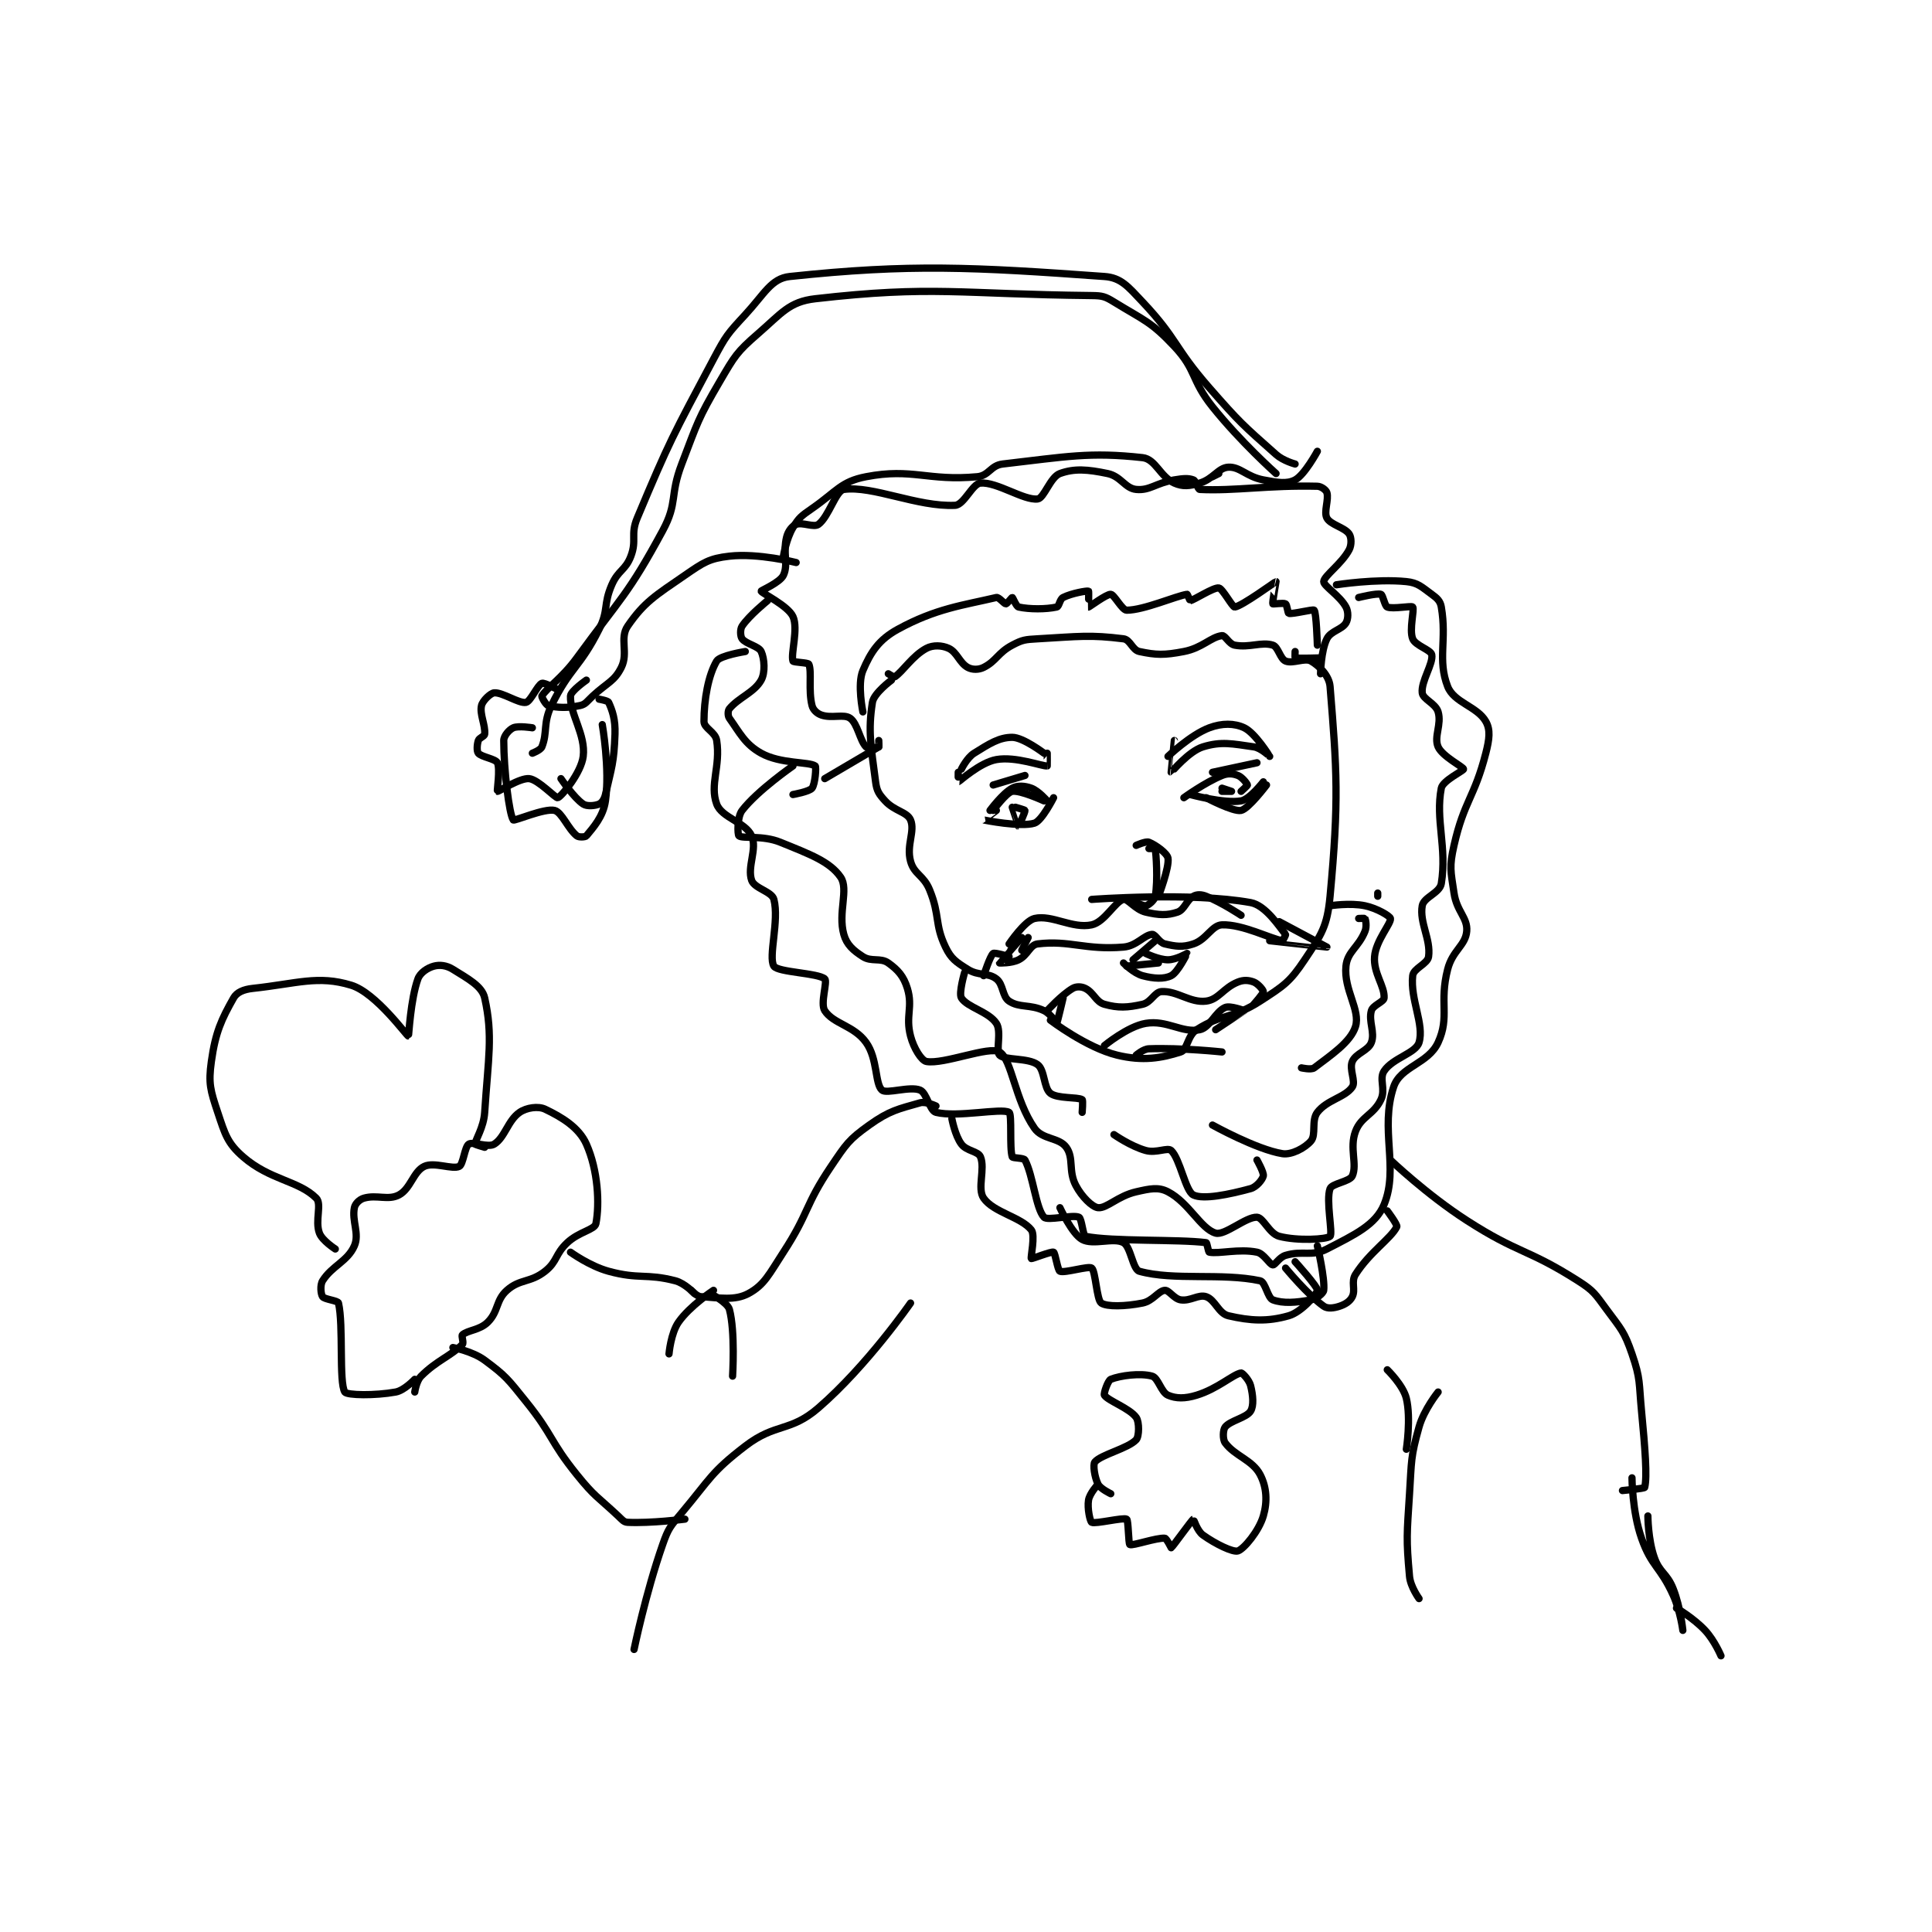 <?xml version="1.0" encoding="utf-8"?>
<!DOCTYPE svg PUBLIC "-//W3C//DTD SVG 1.1//EN" "http://www.w3.org/Graphics/SVG/1.1/DTD/svg11.dtd">
<svg viewBox="0 0 800 800" preserveAspectRatio="xMinYMin meet" xmlns="http://www.w3.org/2000/svg" version="1.1">
<g fill="none" stroke="black" stroke-linecap="round" stroke-linejoin="round" stroke-width="2.28">
<g transform="translate(87.52,114.492) scale(1.316) translate(-19,-47)">
<path id="0" d="M232 172 C232 172 233.785 173.143 234 173 C236.582 171.279 239.619 166.319 244 164 C246.077 162.9 248.898 163.03 251 164 C253.633 165.215 254.397 168.58 257 170 C258.404 170.766 260.399 170.8 262 170 C266.002 167.999 266.452 165.408 271 163 C274.243 161.283 275.076 161.224 279 161 C292.057 160.254 295.461 159.683 306 161 C308.147 161.268 308.782 164.533 311 165 C316.315 166.119 318.759 166.2 325 165 C330.778 163.889 333.468 160.441 337 160 C338.014 159.873 339.215 162.665 341 163 C345.695 163.88 349.393 161.873 353 163 C354.672 163.523 355.29 167.287 357 168 C359.249 168.937 363.07 166.897 365 168 C367.55 169.457 370.723 172.585 371 176 C373.153 202.555 373.83 211.581 371 242 C370.111 251.561 368.298 254.053 363 262 C358.329 269.006 356.489 270.154 349 275 C340.37 280.584 336.937 278.921 329 284 C326.079 285.869 326.158 290.31 324 291 C317.945 292.938 312.077 293.97 304 292 C294.317 289.638 283 281 283 281 "/>
<path id="1" d="M233 174 C233 174 227.454 178.092 227 181 C225.578 190.101 226.543 194.71 228 206 C228.37 208.87 229.045 209.867 231 212 C233.979 215.25 237.928 215.454 239 218 C240.488 221.534 237.615 225.923 239 231 C240.133 235.154 243.099 235.334 245 240 C248.328 248.169 246.519 250.748 250 258 C251.768 261.683 253.331 262.707 257 265 C260.508 267.193 263.295 265.919 266 268 C268.245 269.727 267.814 273.543 270 275 C273.279 277.186 276.558 275.927 281 278 C283.102 278.981 284.973 282.018 285 282 C285.15 281.9 287 274 287 274 "/>
<path id="2" d="M255 202 C255 202 256.744 198.41 259 197 C263.79 194.006 266.898 192 271 192 C274.418 192 281 197 281 197 "/>
<path id="3" d="M254 203 C254 203 253.972 206.009 254 206 C254.397 205.868 260.831 199.923 266 199 C272.103 197.91 280.513 201.186 282 201 C282.047 200.994 282 197 282 197 "/>
<path id="4" d="M320 198 C320 198 327.041 191.234 333 189 C337.003 187.499 340.889 187.526 344 189 C347.468 190.643 351.999 197.997 352 198 C352.001 198.001 349.294 195.328 347 195 C340.238 194.034 336.794 193.217 331 195 C326.487 196.389 321.089 203.02 321 203 C320.987 202.997 322 193 322 193 "/>
<path id="5" d="M265 215 C265 215 269.13 209.351 271 209 C273.476 208.536 281 212 281 212 "/>
<path id="6" d="M266 215 C266 215 261.981 217.994 262 218 C262.105 218.035 273.729 220.359 278 219 C280.327 218.26 284 211 284 211 "/>
<path id="7" d="M325 211 C325 211 331.475 206.275 337 204 C338.856 203.236 340.403 203.401 342 204 C343.317 204.494 344.913 206.567 345 207 C345.038 207.192 343 209 343 209 "/>
<path id="8" d="M327 210 C327 210 337.687 212.924 343 212 C345.731 211.525 350 206 350 206 "/>
<path id="9" d="M314 227 C314 227 315.996 226.967 316 227 C316.246 228.842 316.886 236.684 316 242 C315.793 243.24 313.807 244.899 313 245 C311.864 245.142 308 243 308 243 "/>
<path id="10" d="M270 257 C270 257 274.916 249.712 278 249 C283.494 247.732 289.88 252.311 296 251 C300.08 250.126 303.366 243.62 306 243 C307.343 242.684 309.717 246.227 313 247 C317.134 247.973 319.721 248.093 323 247 C325.186 246.271 325.835 243.203 328 242 C329.113 241.381 330.48 241.392 332 242 C337.092 244.037 343 248 343 248 "/>
<path id="11" d="M274 255 C274 255 267.008 262.943 267 263 C266.998 263.012 270.744 263.128 273 262 C275.95 260.525 276.525 257.3 279 257 C289.071 255.779 293.961 259.003 306 258 C310.175 257.652 312.441 254.197 315 254 C316.036 253.92 317.196 256.584 319 257 C322.461 257.799 324.602 258.133 328 257 C332.154 255.615 333.817 251.114 337 251 C343.502 250.768 352.495 255.474 356 256 C356.124 256.019 357.116 254.139 357 254 C355.097 251.717 350.764 244.859 346 244 C327.326 240.633 296 243 296 243 "/>
<path id="12" d="M307 264 L317 263 "/>
<path id="13" d="M306 263 C306 263 309.232 266.262 312 267 C315.525 267.94 318.75 268.125 321 267 C323.125 265.937 326.005 260.026 326 260 C325.999 259.997 322.499 262 320 262 C317.085 262 313 260 313 260 "/>
<path id="14" d="M309 262 L316 256 "/>
<path id="15" d="M270 261 C270 261 265.495 259.629 265 260 C264.04 260.72 262 267 262 267 "/>
<path id="16" d="M337 208 C337 208 340 209 340 209 C340 209 337 209 337 209 "/>
<path id="17" d="M272 214 C272 214 274.973 214.838 275 215 C275.084 215.503 273.005 220.001 273 220 C272.977 219.994 271 214 271 214 "/>
<path id="18" d="M368 172 C368 172 368.126 164.748 370 161 C371.249 158.501 374.724 158.126 376 156 C376.742 154.764 376.801 152.488 376 151 C374.114 147.497 368.927 144.312 369 143 C369.1 141.199 374.652 137.403 377 133 C377.823 131.457 377.734 129.049 377 128 C375.546 125.923 371.144 125.125 370 123 C368.956 121.062 370.665 117.218 370 115 C369.759 114.196 368.258 113.031 367 113 C351.755 112.619 340.812 114.554 330 114 C329.37 113.968 328.828 111.31 328 111 C326.411 110.404 324.832 110.528 322 111 C316.099 111.984 314.344 114.414 310 114 C306.486 113.665 305.226 109.88 301 109 C294.688 107.685 290.555 107.344 286 109 C282.991 110.094 281.014 116.758 279 117 C274.597 117.528 266.251 111.596 261 112 C258.455 112.196 255.834 118.868 253 119 C241.167 119.55 227.062 112.736 218 114 C215.481 114.352 213.294 122.584 210 125 C208.565 126.052 204.931 124.228 203 125 C201.731 125.508 200.477 127.094 200 129 C198.771 133.917 200.629 137.539 199 141 C197.917 143.302 191.951 145.787 192 146 C192.149 146.648 200.441 150.569 202 154 C203.74 157.828 201.249 165.747 202 168 C202.143 168.429 206.77 168.464 207 169 C207.981 171.29 206.794 177.175 208 182 C208.341 183.365 209.573 184.524 211 185 C214.33 186.11 217.995 184.568 220 186 C222.359 187.685 223.069 193.069 225 195 C225.552 195.552 228.6 195.2 229 195 C229.1 194.95 229 193 229 193 "/>
<path id="19" d="M360 165 C360 165 359.941 166.985 360 167 C360.941 167.235 368 167 368 167 "/>
<path id="20" d="M336 109 L334 110 "/>
<path id="21" d="M354 109 C354 109 342.849 99.062 334 88 C327.16 79.45 329.044 76.499 322 69 C314.589 61.111 312.394 60.781 303 55 C300.2 53.277 299.365 53.036 296 53 C254.305 52.556 246.156 49.754 209 54 C200.786 54.939 198.399 58.588 191 65 C184.282 70.822 183.662 72.036 179 80 C172.01 91.942 172.049 92.817 167 106 C163.155 116.039 165.826 118.079 161 127 C150.13 147.092 148.072 147.744 134 167 C129.279 173.46 124.573 176.378 123 179 C122.848 179.254 124.218 181.804 125 182 C127.844 182.711 131.128 182.83 135 182 C136.798 181.615 137.191 180.67 139 179 C143.626 174.73 145.797 174.405 148 170 C150.284 165.432 147.367 160.817 150 157 C155.202 149.457 158.653 147.426 168 141 C173.842 136.984 175.612 135.73 182 135 C191.036 133.967 203 137 203 137 "/>
<path id="22" d="M199 135 C199 135 199.863 129.562 202 126 C203.9 122.833 204.681 122.309 208 120 C215.816 114.563 217.092 111.521 225 110 C239.626 107.187 244.434 111.448 260 110 C263.724 109.654 264.177 106.441 268 106 C287.984 103.694 295.414 102.157 312 104 C316.126 104.458 317.512 110.006 322 112 C324.648 113.177 326.767 112.951 330 112 C334.231 110.755 335.839 107.158 339 107 C342.691 106.816 344.661 109.983 350 111 C354.539 111.865 357.457 112.346 360 111 C362.992 109.416 367 102 367 102 "/>
<path id="23" d="M128 177 C128 177 123.776 174.69 123 175 C121.633 175.547 119.445 180.711 118 181 C115.809 181.438 110.644 177.811 108 178 C106.842 178.083 104.356 180.458 104 182 C103.366 184.747 105.265 188.084 105 191 C104.935 191.714 103.291 192.126 103 193 C102.563 194.311 102.483 196.396 103 197 C104.053 198.229 108.372 198.743 109 200 C109.942 201.885 108.822 208.911 109 209 C109.316 209.158 116.094 204.694 119 205 C121.922 205.308 127.352 211.267 128 211 C129.325 210.454 135.359 203.13 136 198 C136.847 191.221 131.766 184.619 132 179 C132.065 177.446 137 174 137 174 "/>
<path id="24" d="M194 149 C194 149 188.242 153.637 186 157 C185.327 158.009 185.42 160.226 186 161 C187.233 162.644 191.222 163.314 192 165 C193.035 167.242 193.33 171.605 192 174 C189.849 177.873 184.968 179.438 182 183 C181.486 183.617 181.463 185.248 182 186 C185.247 190.546 186.879 194.155 192 197 C198.11 200.395 207.012 199.633 209 201 C209.384 201.264 208.987 206.731 208 208 C207.154 209.088 202 210 202 210 "/>
<path id="25" d="M141 180 C141 180 143.751 180.452 144 181 C145.15 183.53 146.161 186.343 146 191 C145.691 199.958 144.936 201.48 143 210 C142.66 211.495 141.839 212.641 141 213 C139.724 213.547 137.19 213.793 136 213 C133.064 211.043 129 205 129 205 "/>
<path id="26" d="M212 205 L229 195 "/>
<path id="27" d="M187 165 C187 165 179.031 166.255 178 168 C175.351 172.482 174 180.137 174 187 C174 189.167 177.583 190.289 178 193 C179.261 201.197 175.739 206.834 178 213 C179.586 217.326 187.007 218.653 189 223 C190.855 227.046 187.513 232.751 189 237 C189.898 239.564 195.353 240.506 196 243 C197.738 249.703 194.16 261.125 196 264 C197.248 265.95 209.869 266.135 212 268 C212.956 268.837 210.52 275.723 212 278 C214.731 282.201 221.161 282.668 225 288 C228.688 293.123 227.78 301.041 230 303 C231.461 304.289 238.793 301.68 242 303 C244.106 303.867 245.014 309.504 247 310 C253.766 311.691 267.538 308.564 270 310 C270.981 310.572 270.076 321.228 271 324 C271.15 324.451 274.622 324.282 275 325 C277.575 329.892 278.442 340.291 281 343 C282.123 344.189 290.036 342.094 292 343 C292.851 343.393 293.283 348.856 294 349 C302.608 350.721 323.226 349.875 332 351 C332.318 351.041 332.673 353.939 333 354 C336.138 354.588 342.282 352.856 348 354 C350.211 354.442 351.95 357.883 353 358 C353.707 358.079 355.011 355.585 357 355 C362.537 353.372 365.138 355.509 370 353 C378.74 348.489 385.354 345.426 388 339 C392.725 327.525 386.576 315.271 391 302 C393.173 295.481 401.886 294.777 405 288 C408.715 279.914 405.289 275.541 408 265 C409.544 258.995 413.623 257.522 414 253 C414.352 248.779 410.866 246.849 410 241 C408.968 234.033 408.466 232.747 410 226 C413.197 211.933 416.408 211.011 420 197 C421.138 192.561 421.512 189.646 420 187 C417.3 182.275 409.985 181.105 408 176 C404.733 167.6 407.806 161.476 406 151 C405.678 149.133 404.734 148.261 403 147 C399.799 144.672 398.648 143.365 395 143 C385.49 142.049 373 144 373 144 "/>
<path id="28" d="M282 278 C282 278 286.539 273.019 290 271 C291.146 270.332 292.749 270.375 294 271 C296.658 272.329 297.319 275.255 300 276 C304.354 277.209 307.202 277.066 312 276 C314.754 275.388 315.773 272.111 318 272 C322.975 271.751 326.977 275.628 332 275 C335.963 274.505 337.39 270.844 342 269 C343.859 268.256 345.403 268.401 347 269 C348.317 269.494 350 271.511 350 272 C350 272.651 347 276 347 276 "/>
<path id="29" d="M300 289 C300 289 307.299 282.95 313 282 C319.707 280.882 324.432 285.113 330 284 C333.153 283.37 334.898 278.329 338 277 C339.571 276.327 344.005 277.988 344 278 C343.967 278.076 335 284 335 284 "/>
<path id="30" d="M310 292 C310 292 312.214 290.066 314 290 C324.068 289.627 337 291 337 291 "/>
<path id="31" d="M256 266 C256 266 254.088 272.541 255 274 C256.839 276.942 263.546 278.318 266 282 C267.707 284.561 265.769 290.769 267 292 C268.678 293.678 276.024 292.768 279 295 C281.245 296.684 280.871 302.327 283 304 C285.225 305.748 291.527 305.116 293 306 C293.316 306.189 293 310 293 310 "/>
<path id="32" d="M386 241 L386 242 "/>
<path id="33" d="M371 245 C371 245 377.275 244.005 382 245 C385.798 245.8 389.858 248.241 390 249 C390.286 250.526 385.405 255.938 385 261 C384.583 266.209 388.22 270.261 388 274 C387.927 275.235 384.495 276.268 384 278 C383.038 281.368 385.198 284.806 384 288 C383.012 290.635 379.13 291.362 378 294 C376.945 296.462 379.178 300.287 378 302 C375.709 305.332 370.03 306.037 367 310 C365.056 312.542 366.676 317.019 365 319 C363.179 321.152 358.914 323.47 356 323 C347.82 321.681 334 314 334 314 "/>
<path id="34" d="M303 317 C303 317 308.257 320.683 313 322 C316.332 322.925 319.881 320.955 321 322 C323.808 324.62 325.476 334.788 328 336 C331.135 337.505 339.157 335.866 346 334 C347.878 333.488 349.749 331.132 350 330 C350.234 328.946 348 325 348 325 "/>
<path id="35" d="M380 249 C380 249 381.95 248.9 382 249 C382.2 249.4 382.608 251.48 382 253 C379.963 258.092 376.461 259.387 376 264 C375.256 271.436 380.621 277.812 379 283 C377.468 287.901 371.273 291.967 366 296 C365.081 296.703 362 296 362 296 "/>
<path id="36" d="M355 250 C355 250 370 258 370 258 C369.998 258.003 352 256 352 256 "/>
<path id="37" d="M276 255 L274 259 "/>
<path id="38" d="M380 148 C380 148 385.701 146.567 387 147 C387.65 147.217 388.188 150.675 389 151 C390.805 151.722 396.61 150.512 397 151 C397.61 151.762 395.84 158.101 397 161 C397.858 163.145 402.733 164.488 403 166 C403.505 168.862 399.595 174.358 400 178 C400.227 180.046 404.21 181.313 405 184 C406.164 187.957 403.596 191.842 405 195 C406.347 198.031 412.947 201.305 413 202 C413.038 202.499 406.47 205.584 406 208 C404.085 217.847 407.834 226.691 406 238 C405.513 241.006 400.475 242.269 400 245 C399.076 250.313 402.745 255.534 402 261 C401.683 263.322 397.261 264.649 397 267 C396.172 274.45 400.701 282.329 399 288 C397.974 291.42 390.771 292.844 388 297 C386.36 299.46 388.56 302.707 387 306 C384.73 310.793 380.776 311.263 379 316 C377.036 321.238 379.624 326.346 378 330 C377.2 331.799 371.597 332.379 371 334 C369.639 337.695 371.936 348.123 371 349 C369.936 349.998 360.796 350.512 355 349 C351.897 348.191 349.98 343.099 348 343 C344.541 342.827 337.89 348.826 335 348 C330.325 346.664 326.6 338.432 320 335 C316.967 333.423 314.396 334.001 310 335 C304.226 336.312 300.704 340.285 298 340 C296.176 339.808 292.899 336.608 291 333 C288.586 328.414 290.449 324.392 288 321 C285.714 317.835 280.543 318.632 278 315 C271.8 306.143 270.922 293.422 267 291 C263.788 289.016 249.455 294.974 244 294 C242.439 293.721 240.006 289.854 239 286 C237.351 279.678 239.8 276.916 238 271 C236.844 267.202 235.059 265.185 232 263 C229.538 261.241 226.707 262.74 224 261 C220.939 259.032 218.907 257.239 218 254 C216.09 247.179 219.617 239.795 217 236 C213.625 231.106 207.394 228.816 198 225 C192.471 222.754 186.144 223.953 185 223 C184.558 222.632 184.381 217.095 186 215 C190.865 208.704 202 201 202 201 "/>
<path id="39" d="M390 325 C390 325 401.383 335.874 414 344 C430.447 354.593 432.925 352.77 449 363 C454.027 366.199 454.39 367.116 458 372 C462.593 378.214 463.582 378.967 466 386 C468.747 393.991 468.144 395.008 469 404 C470.128 415.849 470.816 424.601 470 428 C469.908 428.383 463 429 463 429 "/>
<path id="40" d="M405 398 C405 398 400.55 403.487 399 409 C396.33 418.492 396.667 419.553 396 430 C395.182 442.817 394.921 444.128 396 456 C396.302 459.321 399 463 399 463 "/>
<path id="41" d="M247 308 C247 308 243.804 306.485 242 307 C235.111 308.968 232.381 309.442 226 314 C219.533 318.62 218.755 319.956 214 327 C205.634 339.394 207.238 341.327 199 354 C194.483 360.949 193.013 364.301 188 367 C183.673 369.33 178.989 368.333 173 368 C171.753 367.931 170 366 170 366 "/>
<path id="42" d="M239 370 C239 370 225.367 389.702 210 403 C201.087 410.713 196.599 407.633 187 415 C176.236 423.26 176.075 425.179 167 436 C163.388 440.306 162.811 440.809 161 446 C155.588 461.513 152 479 152 479 "/>
<path id="43" d="M168 438 C168 438 157.254 439.345 150 439 C148.749 438.94 148.272 438.193 147 437 C140.427 430.838 139.644 431.006 134 424 C125.371 413.288 126.629 411.712 118 401 C112.356 393.994 111.731 392.975 105 388 C101.142 385.149 95 384 95 384 "/>
<path id="44" d="M171 367 C171 367 167.982 363.773 165 363 C155.771 360.607 153.639 362.629 144 360 C137.975 358.357 132 354 132 354 "/>
<path id="45" d="M176 367 C176 367 181.417 369.834 182 372 C183.875 378.963 183 393 183 393 "/>
<path id="46" d="M177 366 C177 366 169.584 370.88 166 376 C163.55 379.5 163 386 163 386 "/>
<path id="47" d="M83 398 C83 398 83.486 394.514 85 393 C89.976 388.024 94.275 386.725 98 383 C98.486 382.514 97.611 380.341 98 380 C99.705 378.508 103.451 378.549 106 376 C109.399 372.601 108.466 369.141 112 366 C116.114 362.343 119.337 363.681 124 360 C127.93 356.897 127.1 354.656 131 351 C134.695 347.536 139.62 346.966 140 345 C141.2 338.8 140.666 328.248 137 320 C134.664 314.745 129.229 311.49 124 309 C121.843 307.973 118.173 308.506 116 310 C112.279 312.558 111.381 317.887 108 320 C106.102 321.186 101.383 319.12 100 320 C98.711 320.82 98.263 326.368 97 327 C94.863 328.069 89.111 325.526 86 327 C82.532 328.643 81.728 334.038 78 336 C74.626 337.776 71.078 335.835 67 337 C65.606 337.398 64.252 338.739 64 340 C63.159 344.203 65.66 348.181 64 352 C61.876 356.885 56.934 358.306 54 363 C53.15 364.361 53.444 367.222 54 368 C54.62 368.867 58.819 369.225 59 370 C60.625 376.965 59.089 395.027 61 398 C61.671 399.044 70.502 399.182 77 398 C79.732 397.503 83 394 83 394 "/>
<path id="48" d="M105 321 C105 321 102 320.133 102 320 C102 318.673 104.683 314.864 105 310 C106.12 292.824 107.654 285.945 105 274 C104.173 270.276 99.771 267.982 95 265 C92.977 263.736 90.853 263.495 89 264 C87.029 264.537 84.711 266.045 84 268 C81.667 274.415 81.128 285.988 81 286 C80.554 286.043 70.793 272.385 63 270 C52.554 266.802 45.998 269.487 32 271 C29.154 271.308 27.01 272.214 26 274 C22.216 280.695 20.284 284.758 19 294 C18.038 300.928 18.689 303.066 21 310 C23.311 316.934 24.039 319.679 29 324 C37.432 331.344 46.462 331.462 52 337 C53.846 338.846 51.538 344.102 53 348 C53.883 350.356 58 353 58 353 "/>
<path id="49" d="M395 416 C395 416 396.523 406.347 395 400 C394.006 395.858 389 391 389 391 "/>
<path id="50" d="M302 430 C302 430 298.729 428.457 298 427 C296.907 424.814 296.314 420.8 297 420 C299.027 417.636 307.417 415.782 310 413 C310.948 411.979 311.025 407.434 310 406 C307.93 403.102 301.189 400.784 300 399 C299.681 398.521 301.104 394.358 302 394 C305 392.8 311.317 391.977 315 393 C316.93 393.536 317.849 398.078 320 399 C322.557 400.096 325.305 400.125 329 399 C335.623 396.984 340.433 392.453 343 392 C343.387 391.932 345.547 394.189 346 396 C346.762 399.049 347.045 402.302 346 404 C344.704 406.106 339.627 406.966 338 409 C337.286 409.892 337.166 412.863 338 414 C341.013 418.109 346.592 419.385 349 424 C351.068 427.964 351.325 432.459 350 437 C348.61 441.765 343.88 447.406 342 448 C340.456 448.488 335.009 445.864 331 443 C329.192 441.709 328.044 437.982 328 438 C327.534 438.187 321.526 446.649 321 447 C321 447 319.541 444.042 319 444 C316.37 443.798 308.892 446.446 308 446 C307.554 445.777 307.565 438.329 307 438 C305.962 437.394 297.16 439.58 296 439 C295.503 438.751 294.563 434.622 295 432 C295.352 429.89 298 427 298 427 "/>
<path id="51" d="M224 184 C224 184 222.187 175.286 224 171 C226.462 165.18 229.042 161.262 235 158 C246.993 151.432 255.612 150.444 266 148 C266.788 147.815 268.464 150 269 150 C269.358 150 270.886 147.971 271 148 C271.209 148.052 272.237 150.836 273 151 C276.466 151.743 281.534 151.743 285 151 C285.763 150.836 285.94 148.53 287 148 C289.725 146.638 294.544 145.829 295 146 C295.118 146.044 294.978 150.997 295 151 C295.2 151.029 300.68 146.89 302 147 C303.073 147.089 305.587 152 307 152 C312.371 152 322.495 147.526 326 147 C326.124 146.981 326.921 149.016 327 149 C328.287 148.743 334.327 144.761 336 145 C337.163 145.166 340.301 151.078 341 151 C343.239 150.751 353.779 143.018 354 143 C354.026 142.998 352.781 149.488 353 150 C353.057 150.133 356.363 149.618 357 150 C357.446 150.268 357.716 152.937 358 153 C359.325 153.295 365.64 151.6 366 152 C366.691 152.767 367 163 367 163 "/>
<path id="52" d="M286 340 C286 340 289.795 348.237 293 350 C296.474 351.911 302.884 349.269 306 351 C308.299 352.277 308.899 359.414 311 360 C321.862 363.031 336.903 360.408 349 363 C350.655 363.355 351.344 368.379 353 369 C356.179 370.192 360.305 369.88 365 369 C366.785 368.665 368.89 366.938 369 366 C369.438 362.279 367 352 367 352 "/>
<path id="53" d="M389 341 C389 341 392.301 345.398 392 346 C390.152 349.695 383.464 353.984 379 361 C377.535 363.302 379.093 365.814 378 368 C377.271 369.457 375.822 370.392 374 371 C372.178 371.608 370.216 371.858 369 371 C364.023 367.487 357 359 357 359 "/>
<path id="54" d="M252 312 C252 312 252.982 317.309 255 320 C256.674 322.231 260.255 322.192 261 324 C262.543 327.747 259.902 333.984 262 337 C265.13 341.5 273.79 342.935 277 347 C278.322 348.675 276.704 355.704 277 356 C277.164 356.164 283.305 353.691 284 354 C284.53 354.236 285.286 359.703 286 360 C287.52 360.633 295.015 358.242 296 359 C297.223 359.941 297.57 369.017 299 370 C300.76 371.21 306.546 371.091 312 370 C315.272 369.346 316.981 366.168 319 366 C320.308 365.891 321.87 368.672 324 369 C327.06 369.471 329.587 367.196 332 368 C334.833 368.944 335.92 373.289 339 374 C345.979 375.611 351.295 375.916 358 374 C361.982 372.862 366.851 367.268 367 366 C367.135 364.855 360 357 360 357 "/>
<path id="55" d="M264 215 C264 215 267.959 209.638 271 208 C272.694 207.088 274.899 207.236 277 208 C279.26 208.822 282 212 282 212 "/>
<path id="56" d="M265 207 L275 204 "/>
<path id="57" d="M334 203 L348 200 "/>
<path id="58" d="M332 211 C332 211 340.538 215.518 343 215 C345.347 214.506 351 207 351 207 "/>
<path id="59" d="M310 226 C310 226 313.019 224.608 314 225 C316.179 225.872 319.733 228.488 320 230 C320.505 232.862 317 242 317 242 "/>
<path id="60" d="M360 106 C360 106 356.298 105.043 354 103 C343.482 93.651 342.681 93.064 333 82 C321.843 69.249 323.088 66.76 312 55 C307.424 50.147 305.249 47.378 300 47 C258.679 44.022 238.873 42.978 201 47 C195.157 47.62 193.031 52.466 187 59 C181.378 65.09 180.941 65.581 177 73 C164.194 97.106 163.291 98.461 153 123 C150.8 128.245 152.94 129.908 151 135 C149.285 139.503 147.023 139.348 145 144 C142.258 150.307 144.076 151.847 141 158 C134.944 170.113 131.825 170.027 126 182 C123.309 187.532 124.827 190.433 123 195 C122.588 196.029 120 197 120 197 "/>
<path id="61" d="M120 189 C120 189 115.603 188.287 114 189 C112.723 189.567 111 191.516 111 193 C111 202.275 112.712 216.228 114 218 C114.306 218.421 123.876 214.219 127 215 C129.296 215.574 131.191 220.752 134 223 C134.629 223.503 136.671 223.402 137 223 C139.131 220.395 142.284 217.01 143 212 C144.44 201.92 142 188 142 188 "/>
<path id="62" d="M471 437 C471 437 471.03 444.336 473 450 C474.739 454.998 477.006 454.904 479 460 C481.289 465.85 482 473 482 473 C482 473 481.238 466.992 479 462 C474.924 452.908 472.163 453.002 469 444 C466.052 435.609 466 425 466 425 "/>
<path id="63" d="M480 466 C480 466 485.39 469.132 489 473 C491.969 476.181 494 481 494 481 "/>
</g>
</g>
</svg>
